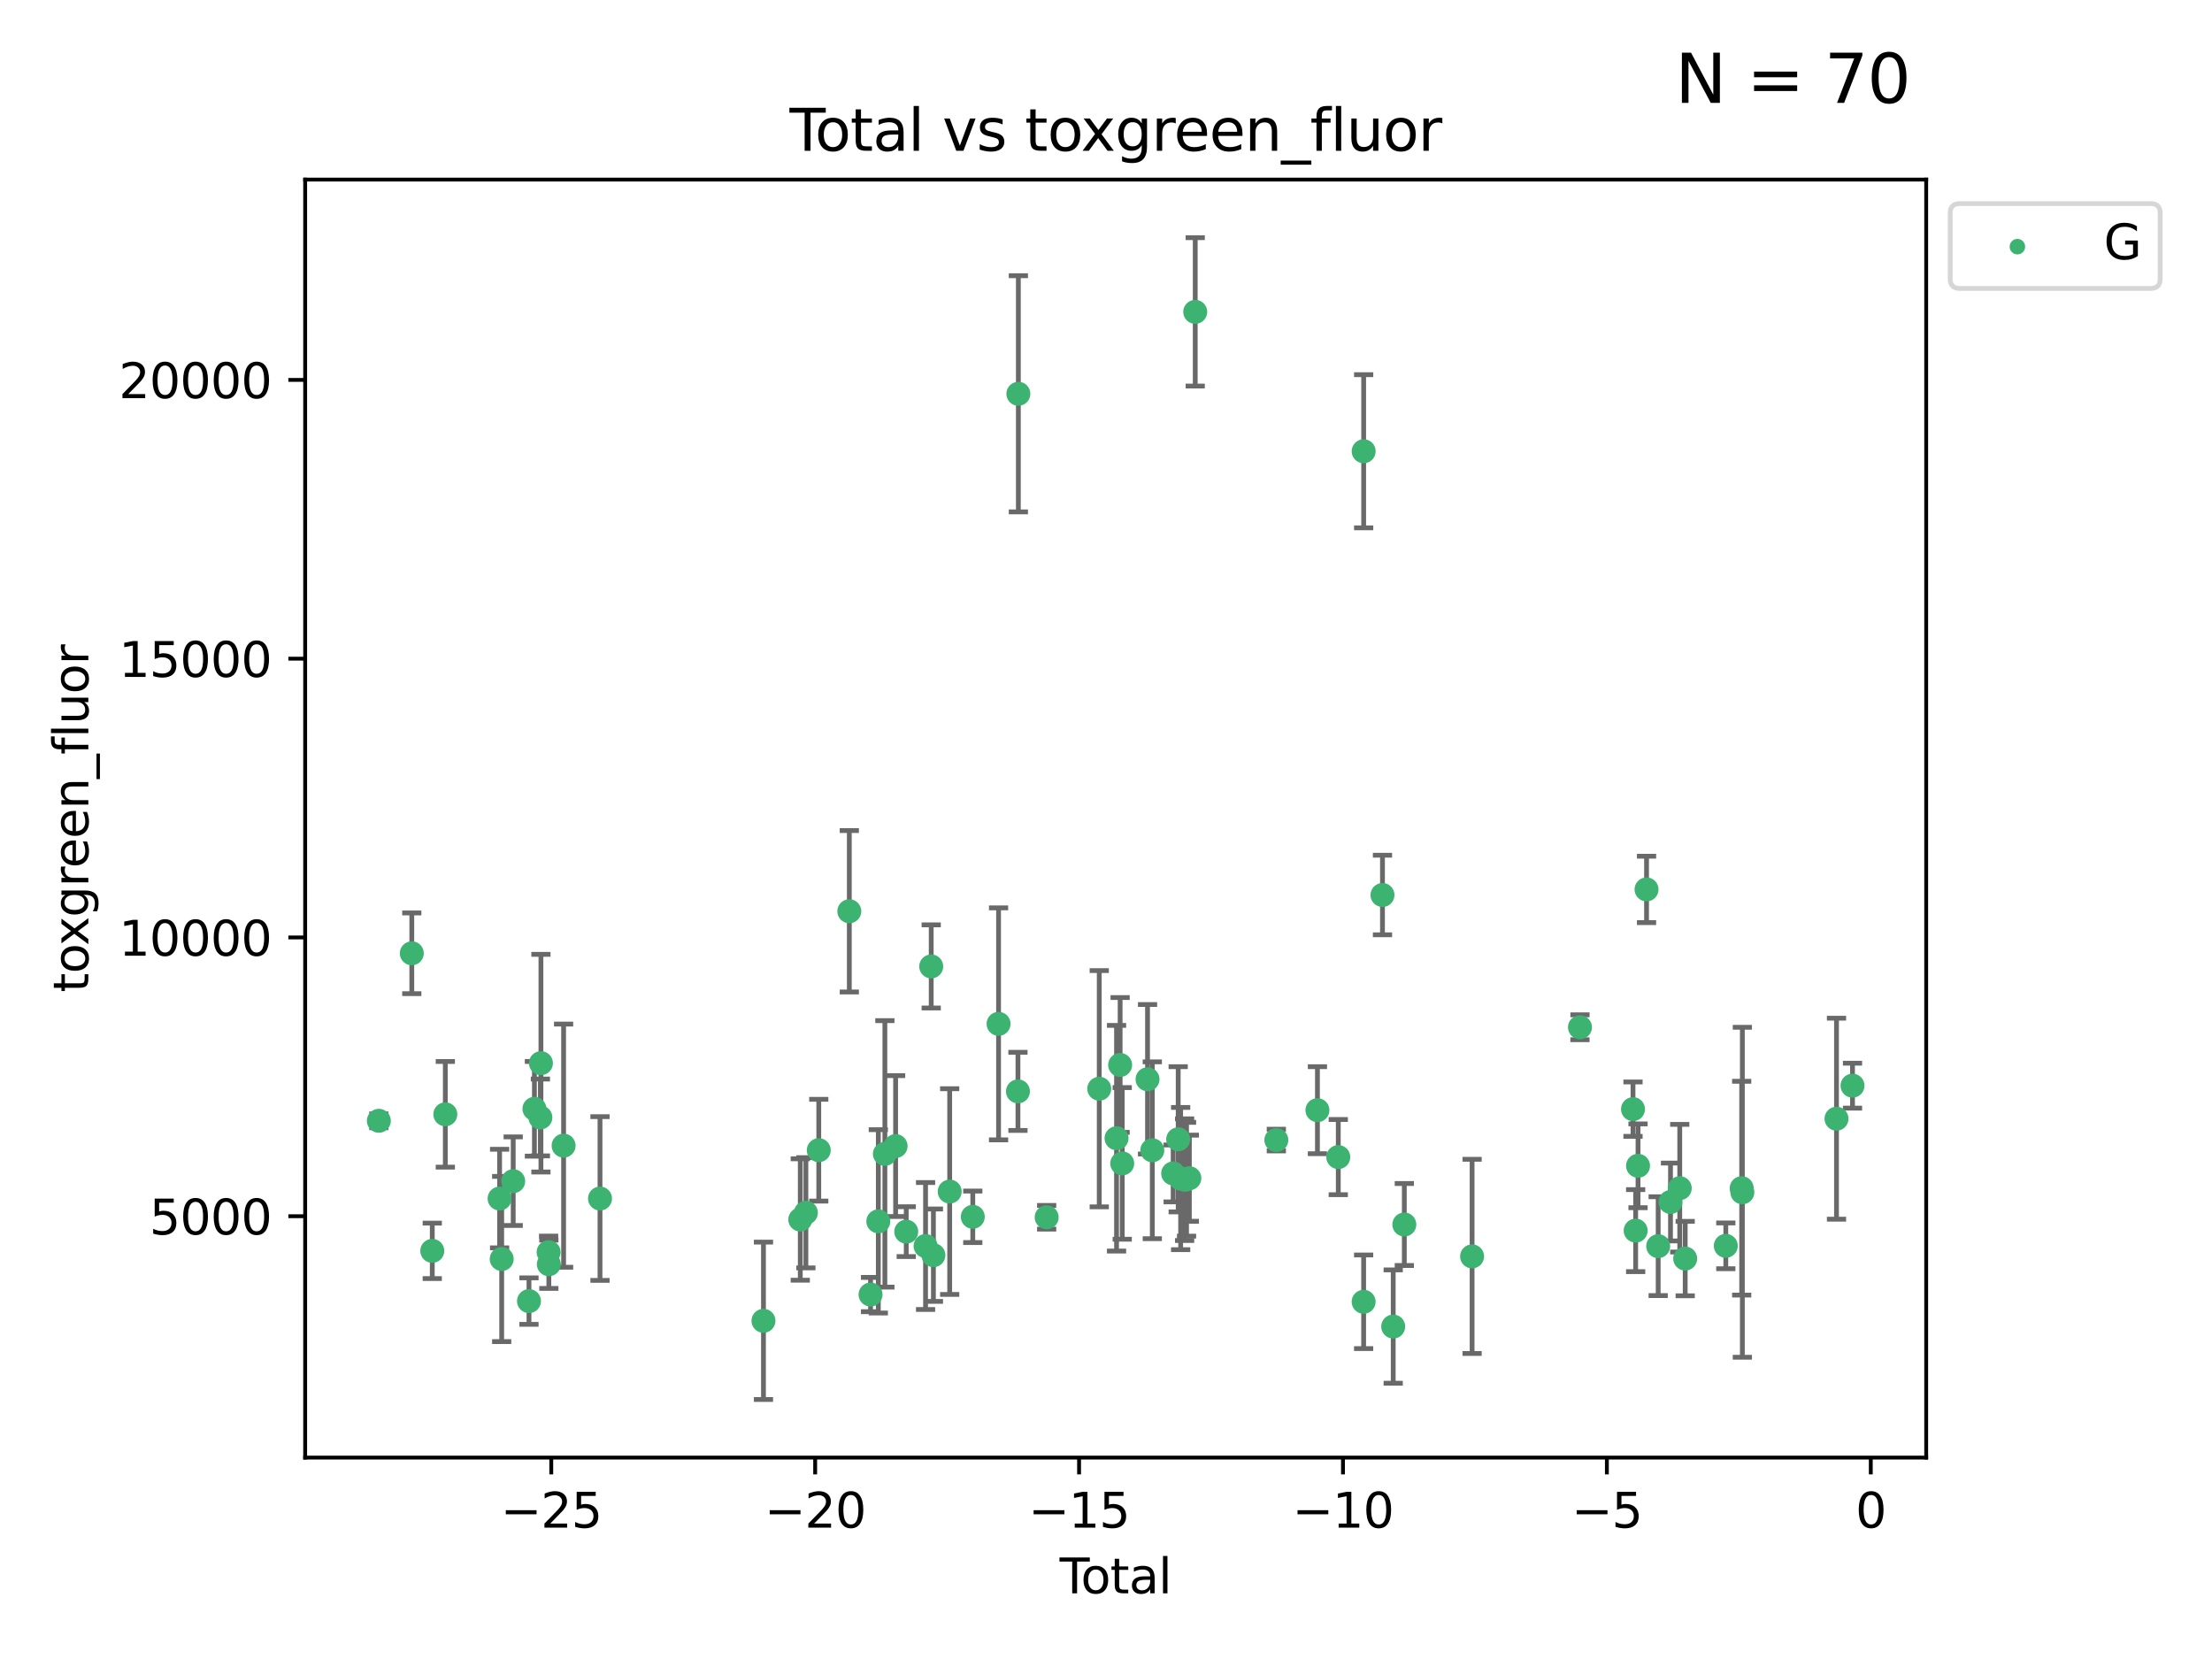 <?xml version="1.0" encoding="utf-8" standalone="no"?>
<!DOCTYPE svg PUBLIC "-//W3C//DTD SVG 1.1//EN"
  "http://www.w3.org/Graphics/SVG/1.1/DTD/svg11.dtd">
<svg xmlns:xlink="http://www.w3.org/1999/xlink" width="460.8pt" height="345.6pt" viewBox="0 0 460.8 345.6" xmlns="http://www.w3.org/2000/svg" version="1.1">
 <defs>
  <style type="text/css">*{stroke-linejoin: round; stroke-linecap: butt}</style>
 </defs>
 <g id="figure_1">
  <g id="patch_1">
   <path d="M 0 345.6 
L 460.8 345.6 
L 460.8 0 
L 0 0 
z
" style="fill: #ffffff"/>
  </g>
  <g id="axes_1">
   <g id="patch_2">
    <path d="M 63.571 303.64 
L 401.26 303.64 
L 401.26 37.411 
L 63.571 37.411 
z
" style="fill: #ffffff"/>
   </g>
   <g id="PathCollection_1">
    <defs>
     <path id="mcc0a8f9f95" d="M 0 1.118 
C 0.297 1.118 0.581 1 0.791 0.791 
C 1 0.581 1.118 0.297 1.118 0 
C 1.118 -0.297 1 -0.581 0.791 -0.791 
C 0.581 -1 0.297 -1.118 0 -1.118 
C -0.297 -1.118 -0.581 -1 -0.791 -0.791 
C -1 -0.581 -1.118 -0.297 -1.118 0 
C -1.118 0.297 -1 0.581 -0.791 0.791 
C -0.581 1 -0.297 1.118 0 1.118 
z
" style="stroke: #3cb371"/>
    </defs>
    <g clip-path="url(#p087e05009c)">
     <use xlink:href="#mcc0a8f9f95" x="78.921" y="233.482" style="fill: #3cb371; stroke: #3cb371"/>
     <use xlink:href="#mcc0a8f9f95" x="85.785" y="198.589" style="fill: #3cb371; stroke: #3cb371"/>
     <use xlink:href="#mcc0a8f9f95" x="90.049" y="260.576" style="fill: #3cb371; stroke: #3cb371"/>
     <use xlink:href="#mcc0a8f9f95" x="92.769" y="232.132" style="fill: #3cb371; stroke: #3cb371"/>
     <use xlink:href="#mcc0a8f9f95" x="104.076" y="249.68" style="fill: #3cb371; stroke: #3cb371"/>
     <use xlink:href="#mcc0a8f9f95" x="104.513" y="262.275" style="fill: #3cb371; stroke: #3cb371"/>
     <use xlink:href="#mcc0a8f9f95" x="106.91" y="246.059" style="fill: #3cb371; stroke: #3cb371"/>
     <use xlink:href="#mcc0a8f9f95" x="110.196" y="271.044" style="fill: #3cb371; stroke: #3cb371"/>
     <use xlink:href="#mcc0a8f9f95" x="111.331" y="230.985" style="fill: #3cb371; stroke: #3cb371"/>
     <use xlink:href="#mcc0a8f9f95" x="112.572" y="232.789" style="fill: #3cb371; stroke: #3cb371"/>
     <use xlink:href="#mcc0a8f9f95" x="112.686" y="221.478" style="fill: #3cb371; stroke: #3cb371"/>
     <use xlink:href="#mcc0a8f9f95" x="114.287" y="260.852" style="fill: #3cb371; stroke: #3cb371"/>
     <use xlink:href="#mcc0a8f9f95" x="114.333" y="263.367" style="fill: #3cb371; stroke: #3cb371"/>
     <use xlink:href="#mcc0a8f9f95" x="117.409" y="238.659" style="fill: #3cb371; stroke: #3cb371"/>
     <use xlink:href="#mcc0a8f9f95" x="124.992" y="249.676" style="fill: #3cb371; stroke: #3cb371"/>
     <use xlink:href="#mcc0a8f9f95" x="159.045" y="275.148" style="fill: #3cb371; stroke: #3cb371"/>
     <use xlink:href="#mcc0a8f9f95" x="166.713" y="254.048" style="fill: #3cb371; stroke: #3cb371"/>
     <use xlink:href="#mcc0a8f9f95" x="167.88" y="252.641" style="fill: #3cb371; stroke: #3cb371"/>
     <use xlink:href="#mcc0a8f9f95" x="170.565" y="239.605" style="fill: #3cb371; stroke: #3cb371"/>
     <use xlink:href="#mcc0a8f9f95" x="176.928" y="189.833" style="fill: #3cb371; stroke: #3cb371"/>
     <use xlink:href="#mcc0a8f9f95" x="181.351" y="269.678" style="fill: #3cb371; stroke: #3cb371"/>
     <use xlink:href="#mcc0a8f9f95" x="182.971" y="254.428" style="fill: #3cb371; stroke: #3cb371"/>
     <use xlink:href="#mcc0a8f9f95" x="184.336" y="240.374" style="fill: #3cb371; stroke: #3cb371"/>
     <use xlink:href="#mcc0a8f9f95" x="186.574" y="238.748" style="fill: #3cb371; stroke: #3cb371"/>
     <use xlink:href="#mcc0a8f9f95" x="188.787" y="256.574" style="fill: #3cb371; stroke: #3cb371"/>
     <use xlink:href="#mcc0a8f9f95" x="192.812" y="259.566" style="fill: #3cb371; stroke: #3cb371"/>
     <use xlink:href="#mcc0a8f9f95" x="193.988" y="201.325" style="fill: #3cb371; stroke: #3cb371"/>
     <use xlink:href="#mcc0a8f9f95" x="194.447" y="261.478" style="fill: #3cb371; stroke: #3cb371"/>
     <use xlink:href="#mcc0a8f9f95" x="197.837" y="248.227" style="fill: #3cb371; stroke: #3cb371"/>
     <use xlink:href="#mcc0a8f9f95" x="202.649" y="253.484" style="fill: #3cb371; stroke: #3cb371"/>
     <use xlink:href="#mcc0a8f9f95" x="208.019" y="213.288" style="fill: #3cb371; stroke: #3cb371"/>
     <use xlink:href="#mcc0a8f9f95" x="212.057" y="227.355" style="fill: #3cb371; stroke: #3cb371"/>
     <use xlink:href="#mcc0a8f9f95" x="212.144" y="82.034" style="fill: #3cb371; stroke: #3cb371"/>
     <use xlink:href="#mcc0a8f9f95" x="218.04" y="253.586" style="fill: #3cb371; stroke: #3cb371"/>
     <use xlink:href="#mcc0a8f9f95" x="228.993" y="226.801" style="fill: #3cb371; stroke: #3cb371"/>
     <use xlink:href="#mcc0a8f9f95" x="232.596" y="237.114" style="fill: #3cb371; stroke: #3cb371"/>
     <use xlink:href="#mcc0a8f9f95" x="233.343" y="221.848" style="fill: #3cb371; stroke: #3cb371"/>
     <use xlink:href="#mcc0a8f9f95" x="233.781" y="242.359" style="fill: #3cb371; stroke: #3cb371"/>
     <use xlink:href="#mcc0a8f9f95" x="239.053" y="224.828" style="fill: #3cb371; stroke: #3cb371"/>
     <use xlink:href="#mcc0a8f9f95" x="240.046" y="239.626" style="fill: #3cb371; stroke: #3cb371"/>
     <use xlink:href="#mcc0a8f9f95" x="244.39" y="244.445" style="fill: #3cb371; stroke: #3cb371"/>
     <use xlink:href="#mcc0a8f9f95" x="245.439" y="237.336" style="fill: #3cb371; stroke: #3cb371"/>
     <use xlink:href="#mcc0a8f9f95" x="245.949" y="245.516" style="fill: #3cb371; stroke: #3cb371"/>
     <use xlink:href="#mcc0a8f9f95" x="246.773" y="245.747" style="fill: #3cb371; stroke: #3cb371"/>
     <use xlink:href="#mcc0a8f9f95" x="247.177" y="245.659" style="fill: #3cb371; stroke: #3cb371"/>
     <use xlink:href="#mcc0a8f9f95" x="247.765" y="245.441" style="fill: #3cb371; stroke: #3cb371"/>
     <use xlink:href="#mcc0a8f9f95" x="248.988" y="64.967" style="fill: #3cb371; stroke: #3cb371"/>
     <use xlink:href="#mcc0a8f9f95" x="265.884" y="237.492" style="fill: #3cb371; stroke: #3cb371"/>
     <use xlink:href="#mcc0a8f9f95" x="274.445" y="231.271" style="fill: #3cb371; stroke: #3cb371"/>
     <use xlink:href="#mcc0a8f9f95" x="278.788" y="241.044" style="fill: #3cb371; stroke: #3cb371"/>
     <use xlink:href="#mcc0a8f9f95" x="284.07" y="271.184" style="fill: #3cb371; stroke: #3cb371"/>
     <use xlink:href="#mcc0a8f9f95" x="284.076" y="94.006" style="fill: #3cb371; stroke: #3cb371"/>
     <use xlink:href="#mcc0a8f9f95" x="287.995" y="186.447" style="fill: #3cb371; stroke: #3cb371"/>
     <use xlink:href="#mcc0a8f9f95" x="290.231" y="276.348" style="fill: #3cb371; stroke: #3cb371"/>
     <use xlink:href="#mcc0a8f9f95" x="292.545" y="255.088" style="fill: #3cb371; stroke: #3cb371"/>
     <use xlink:href="#mcc0a8f9f95" x="306.664" y="261.727" style="fill: #3cb371; stroke: #3cb371"/>
     <use xlink:href="#mcc0a8f9f95" x="329.136" y="213.997" style="fill: #3cb371; stroke: #3cb371"/>
     <use xlink:href="#mcc0a8f9f95" x="340.185" y="231.055" style="fill: #3cb371; stroke: #3cb371"/>
     <use xlink:href="#mcc0a8f9f95" x="340.737" y="256.363" style="fill: #3cb371; stroke: #3cb371"/>
     <use xlink:href="#mcc0a8f9f95" x="341.232" y="242.857" style="fill: #3cb371; stroke: #3cb371"/>
     <use xlink:href="#mcc0a8f9f95" x="343.005" y="185.281" style="fill: #3cb371; stroke: #3cb371"/>
     <use xlink:href="#mcc0a8f9f95" x="345.43" y="259.599" style="fill: #3cb371; stroke: #3cb371"/>
     <use xlink:href="#mcc0a8f9f95" x="347.996" y="250.396" style="fill: #3cb371; stroke: #3cb371"/>
     <use xlink:href="#mcc0a8f9f95" x="349.922" y="247.523" style="fill: #3cb371; stroke: #3cb371"/>
     <use xlink:href="#mcc0a8f9f95" x="351.057" y="262.184" style="fill: #3cb371; stroke: #3cb371"/>
     <use xlink:href="#mcc0a8f9f95" x="359.517" y="259.531" style="fill: #3cb371; stroke: #3cb371"/>
     <use xlink:href="#mcc0a8f9f95" x="362.826" y="247.521" style="fill: #3cb371; stroke: #3cb371"/>
     <use xlink:href="#mcc0a8f9f95" x="362.965" y="248.374" style="fill: #3cb371; stroke: #3cb371"/>
     <use xlink:href="#mcc0a8f9f95" x="382.576" y="233.046" style="fill: #3cb371; stroke: #3cb371"/>
     <use xlink:href="#mcc0a8f9f95" x="385.911" y="226.164" style="fill: #3cb371; stroke: #3cb371"/>
    </g>
   </g>
   <g id="matplotlib.axis_1">
    <g id="xtick_1">
     <g id="line2d_1">
      <defs>
       <path id="m2fe0cae61d" d="M 0 0 
L 0 3.5 
" style="stroke: #000000; stroke-width: 0.8"/>
      </defs>
      <g>
       <use xlink:href="#m2fe0cae61d" x="114.838" y="303.64" style="stroke: #000000; stroke-width: 0.8"/>
      </g>
     </g>
     <g id="text_1">
      <!-- −25 -->
      <g transform="translate(104.285 318.238)scale(0.1 -0.1)">
       <defs>
        <path id="DejaVuSans-2212" d="M 678 2272 
L 4684 2272 
L 4684 1741 
L 678 1741 
L 678 2272 
z
" transform="scale(0.016)"/>
        <path id="DejaVuSans-32" d="M 1228 531 
L 3431 531 
L 3431 0 
L 469 0 
L 469 531 
Q 828 903 1448 1529 
Q 2069 2156 2228 2338 
Q 2531 2678 2651 2914 
Q 2772 3150 2772 3378 
Q 2772 3750 2511 3984 
Q 2250 4219 1831 4219 
Q 1534 4219 1204 4116 
Q 875 4013 500 3803 
L 500 4441 
Q 881 4594 1212 4672 
Q 1544 4750 1819 4750 
Q 2544 4750 2975 4387 
Q 3406 4025 3406 3419 
Q 3406 3131 3298 2873 
Q 3191 2616 2906 2266 
Q 2828 2175 2409 1742 
Q 1991 1309 1228 531 
z
" transform="scale(0.016)"/>
        <path id="DejaVuSans-35" d="M 691 4666 
L 3169 4666 
L 3169 4134 
L 1269 4134 
L 1269 2991 
Q 1406 3038 1543 3061 
Q 1681 3084 1819 3084 
Q 2600 3084 3056 2656 
Q 3513 2228 3513 1497 
Q 3513 744 3044 326 
Q 2575 -91 1722 -91 
Q 1428 -91 1123 -41 
Q 819 9 494 109 
L 494 744 
Q 775 591 1075 516 
Q 1375 441 1709 441 
Q 2250 441 2565 725 
Q 2881 1009 2881 1497 
Q 2881 1984 2565 2268 
Q 2250 2553 1709 2553 
Q 1456 2553 1204 2497 
Q 953 2441 691 2322 
L 691 4666 
z
" transform="scale(0.016)"/>
       </defs>
       <use xlink:href="#DejaVuSans-2212"/>
       <use xlink:href="#DejaVuSans-32" x="83.789"/>
       <use xlink:href="#DejaVuSans-35" x="147.412"/>
      </g>
     </g>
    </g>
    <g id="xtick_2">
     <g id="line2d_2">
      <g>
       <use xlink:href="#m2fe0cae61d" x="169.814" y="303.64" style="stroke: #000000; stroke-width: 0.8"/>
      </g>
     </g>
     <g id="text_2">
      <!-- −20 -->
      <g transform="translate(159.261 318.238)scale(0.1 -0.1)">
       <defs>
        <path id="DejaVuSans-30" d="M 2034 4250 
Q 1547 4250 1301 3770 
Q 1056 3291 1056 2328 
Q 1056 1369 1301 889 
Q 1547 409 2034 409 
Q 2525 409 2770 889 
Q 3016 1369 3016 2328 
Q 3016 3291 2770 3770 
Q 2525 4250 2034 4250 
z
M 2034 4750 
Q 2819 4750 3233 4129 
Q 3647 3509 3647 2328 
Q 3647 1150 3233 529 
Q 2819 -91 2034 -91 
Q 1250 -91 836 529 
Q 422 1150 422 2328 
Q 422 3509 836 4129 
Q 1250 4750 2034 4750 
z
" transform="scale(0.016)"/>
       </defs>
       <use xlink:href="#DejaVuSans-2212"/>
       <use xlink:href="#DejaVuSans-32" x="83.789"/>
       <use xlink:href="#DejaVuSans-30" x="147.412"/>
      </g>
     </g>
    </g>
    <g id="xtick_3">
     <g id="line2d_3">
      <g>
       <use xlink:href="#m2fe0cae61d" x="224.79" y="303.64" style="stroke: #000000; stroke-width: 0.8"/>
      </g>
     </g>
     <g id="text_3">
      <!-- −15 -->
      <g transform="translate(214.237 318.238)scale(0.1 -0.1)">
       <defs>
        <path id="DejaVuSans-31" d="M 794 531 
L 1825 531 
L 1825 4091 
L 703 3866 
L 703 4441 
L 1819 4666 
L 2450 4666 
L 2450 531 
L 3481 531 
L 3481 0 
L 794 0 
L 794 531 
z
" transform="scale(0.016)"/>
       </defs>
       <use xlink:href="#DejaVuSans-2212"/>
       <use xlink:href="#DejaVuSans-31" x="83.789"/>
       <use xlink:href="#DejaVuSans-35" x="147.412"/>
      </g>
     </g>
    </g>
    <g id="xtick_4">
     <g id="line2d_4">
      <g>
       <use xlink:href="#m2fe0cae61d" x="279.766" y="303.64" style="stroke: #000000; stroke-width: 0.8"/>
      </g>
     </g>
     <g id="text_4">
      <!-- −10 -->
      <g transform="translate(269.214 318.238)scale(0.1 -0.1)">
       <use xlink:href="#DejaVuSans-2212"/>
       <use xlink:href="#DejaVuSans-31" x="83.789"/>
       <use xlink:href="#DejaVuSans-30" x="147.412"/>
      </g>
     </g>
    </g>
    <g id="xtick_5">
     <g id="line2d_5">
      <g>
       <use xlink:href="#m2fe0cae61d" x="334.742" y="303.64" style="stroke: #000000; stroke-width: 0.8"/>
      </g>
     </g>
     <g id="text_5">
      <!-- −5 -->
      <g transform="translate(327.371 318.238)scale(0.1 -0.1)">
       <use xlink:href="#DejaVuSans-2212"/>
       <use xlink:href="#DejaVuSans-35" x="83.789"/>
      </g>
     </g>
    </g>
    <g id="xtick_6">
     <g id="line2d_6">
      <g>
       <use xlink:href="#m2fe0cae61d" x="389.718" y="303.64" style="stroke: #000000; stroke-width: 0.8"/>
      </g>
     </g>
     <g id="text_6">
      <!-- 0 -->
      <g transform="translate(386.537 318.238)scale(0.1 -0.1)">
       <use xlink:href="#DejaVuSans-30"/>
      </g>
     </g>
    </g>
    <g id="text_7">
     <!-- Total -->
     <g transform="translate(220.739 331.917)scale(0.1 -0.1)">
      <defs>
       <path id="DejaVuSans-54" d="M -19 4666 
L 3928 4666 
L 3928 4134 
L 2272 4134 
L 2272 0 
L 1638 0 
L 1638 4134 
L -19 4134 
L -19 4666 
z
" transform="scale(0.016)"/>
       <path id="DejaVuSans-6f" d="M 1959 3097 
Q 1497 3097 1228 2736 
Q 959 2375 959 1747 
Q 959 1119 1226 758 
Q 1494 397 1959 397 
Q 2419 397 2687 759 
Q 2956 1122 2956 1747 
Q 2956 2369 2687 2733 
Q 2419 3097 1959 3097 
z
M 1959 3584 
Q 2709 3584 3137 3096 
Q 3566 2609 3566 1747 
Q 3566 888 3137 398 
Q 2709 -91 1959 -91 
Q 1206 -91 779 398 
Q 353 888 353 1747 
Q 353 2609 779 3096 
Q 1206 3584 1959 3584 
z
" transform="scale(0.016)"/>
       <path id="DejaVuSans-74" d="M 1172 4494 
L 1172 3500 
L 2356 3500 
L 2356 3053 
L 1172 3053 
L 1172 1153 
Q 1172 725 1289 603 
Q 1406 481 1766 481 
L 2356 481 
L 2356 0 
L 1766 0 
Q 1100 0 847 248 
Q 594 497 594 1153 
L 594 3053 
L 172 3053 
L 172 3500 
L 594 3500 
L 594 4494 
L 1172 4494 
z
" transform="scale(0.016)"/>
       <path id="DejaVuSans-61" d="M 2194 1759 
Q 1497 1759 1228 1600 
Q 959 1441 959 1056 
Q 959 750 1161 570 
Q 1363 391 1709 391 
Q 2188 391 2477 730 
Q 2766 1069 2766 1631 
L 2766 1759 
L 2194 1759 
z
M 3341 1997 
L 3341 0 
L 2766 0 
L 2766 531 
Q 2569 213 2275 61 
Q 1981 -91 1556 -91 
Q 1019 -91 701 211 
Q 384 513 384 1019 
Q 384 1609 779 1909 
Q 1175 2209 1959 2209 
L 2766 2209 
L 2766 2266 
Q 2766 2663 2505 2880 
Q 2244 3097 1772 3097 
Q 1472 3097 1187 3025 
Q 903 2953 641 2809 
L 641 3341 
Q 956 3463 1253 3523 
Q 1550 3584 1831 3584 
Q 2591 3584 2966 3190 
Q 3341 2797 3341 1997 
z
" transform="scale(0.016)"/>
       <path id="DejaVuSans-6c" d="M 603 4863 
L 1178 4863 
L 1178 0 
L 603 0 
L 603 4863 
z
" transform="scale(0.016)"/>
      </defs>
      <use xlink:href="#DejaVuSans-54"/>
      <use xlink:href="#DejaVuSans-6f" x="44.084"/>
      <use xlink:href="#DejaVuSans-74" x="105.266"/>
      <use xlink:href="#DejaVuSans-61" x="144.475"/>
      <use xlink:href="#DejaVuSans-6c" x="205.754"/>
     </g>
    </g>
   </g>
   <g id="matplotlib.axis_2">
    <g id="ytick_1">
     <g id="line2d_7">
      <defs>
       <path id="m1bf73d1030" d="M 0 0 
L -3.5 0 
" style="stroke: #000000; stroke-width: 0.8"/>
      </defs>
      <g>
       <use xlink:href="#m1bf73d1030" x="63.571" y="253.36" style="stroke: #000000; stroke-width: 0.8"/>
      </g>
     </g>
     <g id="text_8">
      <!-- 5000 -->
      <g transform="translate(31.121 257.159)scale(0.1 -0.1)">
       <use xlink:href="#DejaVuSans-35"/>
       <use xlink:href="#DejaVuSans-30" x="63.623"/>
       <use xlink:href="#DejaVuSans-30" x="127.246"/>
       <use xlink:href="#DejaVuSans-30" x="190.869"/>
      </g>
     </g>
    </g>
    <g id="ytick_2">
     <g id="line2d_8">
      <g>
       <use xlink:href="#m1bf73d1030" x="63.571" y="195.287" style="stroke: #000000; stroke-width: 0.8"/>
      </g>
     </g>
     <g id="text_9">
      <!-- 10000 -->
      <g transform="translate(24.759 199.086)scale(0.1 -0.1)">
       <use xlink:href="#DejaVuSans-31"/>
       <use xlink:href="#DejaVuSans-30" x="63.623"/>
       <use xlink:href="#DejaVuSans-30" x="127.246"/>
       <use xlink:href="#DejaVuSans-30" x="190.869"/>
       <use xlink:href="#DejaVuSans-30" x="254.492"/>
      </g>
     </g>
    </g>
    <g id="ytick_3">
     <g id="line2d_9">
      <g>
       <use xlink:href="#m1bf73d1030" x="63.571" y="137.214" style="stroke: #000000; stroke-width: 0.8"/>
      </g>
     </g>
     <g id="text_10">
      <!-- 15000 -->
      <g transform="translate(24.759 141.014)scale(0.1 -0.1)">
       <use xlink:href="#DejaVuSans-31"/>
       <use xlink:href="#DejaVuSans-35" x="63.623"/>
       <use xlink:href="#DejaVuSans-30" x="127.246"/>
       <use xlink:href="#DejaVuSans-30" x="190.869"/>
       <use xlink:href="#DejaVuSans-30" x="254.492"/>
      </g>
     </g>
    </g>
    <g id="ytick_4">
     <g id="line2d_10">
      <g>
       <use xlink:href="#m1bf73d1030" x="63.571" y="79.142" style="stroke: #000000; stroke-width: 0.8"/>
      </g>
     </g>
     <g id="text_11">
      <!-- 20000 -->
      <g transform="translate(24.759 82.941)scale(0.1 -0.1)">
       <use xlink:href="#DejaVuSans-32"/>
       <use xlink:href="#DejaVuSans-30" x="63.623"/>
       <use xlink:href="#DejaVuSans-30" x="127.246"/>
       <use xlink:href="#DejaVuSans-30" x="190.869"/>
       <use xlink:href="#DejaVuSans-30" x="254.492"/>
      </g>
     </g>
    </g>
    <g id="text_12">
     <!-- toxgreen_fluor -->
     <g transform="translate(18.401 206.72)rotate(-90)scale(0.1 -0.1)">
      <defs>
       <path id="DejaVuSans-78" d="M 3513 3500 
L 2247 1797 
L 3578 0 
L 2900 0 
L 1881 1375 
L 863 0 
L 184 0 
L 1544 1831 
L 300 3500 
L 978 3500 
L 1906 2253 
L 2834 3500 
L 3513 3500 
z
" transform="scale(0.016)"/>
       <path id="DejaVuSans-67" d="M 2906 1791 
Q 2906 2416 2648 2759 
Q 2391 3103 1925 3103 
Q 1463 3103 1205 2759 
Q 947 2416 947 1791 
Q 947 1169 1205 825 
Q 1463 481 1925 481 
Q 2391 481 2648 825 
Q 2906 1169 2906 1791 
z
M 3481 434 
Q 3481 -459 3084 -895 
Q 2688 -1331 1869 -1331 
Q 1566 -1331 1297 -1286 
Q 1028 -1241 775 -1147 
L 775 -588 
Q 1028 -725 1275 -790 
Q 1522 -856 1778 -856 
Q 2344 -856 2625 -561 
Q 2906 -266 2906 331 
L 2906 616 
Q 2728 306 2450 153 
Q 2172 0 1784 0 
Q 1141 0 747 490 
Q 353 981 353 1791 
Q 353 2603 747 3093 
Q 1141 3584 1784 3584 
Q 2172 3584 2450 3431 
Q 2728 3278 2906 2969 
L 2906 3500 
L 3481 3500 
L 3481 434 
z
" transform="scale(0.016)"/>
       <path id="DejaVuSans-72" d="M 2631 2963 
Q 2534 3019 2420 3045 
Q 2306 3072 2169 3072 
Q 1681 3072 1420 2755 
Q 1159 2438 1159 1844 
L 1159 0 
L 581 0 
L 581 3500 
L 1159 3500 
L 1159 2956 
Q 1341 3275 1631 3429 
Q 1922 3584 2338 3584 
Q 2397 3584 2469 3576 
Q 2541 3569 2628 3553 
L 2631 2963 
z
" transform="scale(0.016)"/>
       <path id="DejaVuSans-65" d="M 3597 1894 
L 3597 1613 
L 953 1613 
Q 991 1019 1311 708 
Q 1631 397 2203 397 
Q 2534 397 2845 478 
Q 3156 559 3463 722 
L 3463 178 
Q 3153 47 2828 -22 
Q 2503 -91 2169 -91 
Q 1331 -91 842 396 
Q 353 884 353 1716 
Q 353 2575 817 3079 
Q 1281 3584 2069 3584 
Q 2775 3584 3186 3129 
Q 3597 2675 3597 1894 
z
M 3022 2063 
Q 3016 2534 2758 2815 
Q 2500 3097 2075 3097 
Q 1594 3097 1305 2825 
Q 1016 2553 972 2059 
L 3022 2063 
z
" transform="scale(0.016)"/>
       <path id="DejaVuSans-6e" d="M 3513 2113 
L 3513 0 
L 2938 0 
L 2938 2094 
Q 2938 2591 2744 2837 
Q 2550 3084 2163 3084 
Q 1697 3084 1428 2787 
Q 1159 2491 1159 1978 
L 1159 0 
L 581 0 
L 581 3500 
L 1159 3500 
L 1159 2956 
Q 1366 3272 1645 3428 
Q 1925 3584 2291 3584 
Q 2894 3584 3203 3211 
Q 3513 2838 3513 2113 
z
" transform="scale(0.016)"/>
       <path id="DejaVuSans-5f" d="M 3263 -1063 
L 3263 -1509 
L -63 -1509 
L -63 -1063 
L 3263 -1063 
z
" transform="scale(0.016)"/>
       <path id="DejaVuSans-66" d="M 2375 4863 
L 2375 4384 
L 1825 4384 
Q 1516 4384 1395 4259 
Q 1275 4134 1275 3809 
L 1275 3500 
L 2222 3500 
L 2222 3053 
L 1275 3053 
L 1275 0 
L 697 0 
L 697 3053 
L 147 3053 
L 147 3500 
L 697 3500 
L 697 3744 
Q 697 4328 969 4595 
Q 1241 4863 1831 4863 
L 2375 4863 
z
" transform="scale(0.016)"/>
       <path id="DejaVuSans-75" d="M 544 1381 
L 544 3500 
L 1119 3500 
L 1119 1403 
Q 1119 906 1312 657 
Q 1506 409 1894 409 
Q 2359 409 2629 706 
Q 2900 1003 2900 1516 
L 2900 3500 
L 3475 3500 
L 3475 0 
L 2900 0 
L 2900 538 
Q 2691 219 2414 64 
Q 2138 -91 1772 -91 
Q 1169 -91 856 284 
Q 544 659 544 1381 
z
M 1991 3584 
L 1991 3584 
z
" transform="scale(0.016)"/>
      </defs>
      <use xlink:href="#DejaVuSans-74"/>
      <use xlink:href="#DejaVuSans-6f" x="39.209"/>
      <use xlink:href="#DejaVuSans-78" x="97.266"/>
      <use xlink:href="#DejaVuSans-67" x="156.445"/>
      <use xlink:href="#DejaVuSans-72" x="219.922"/>
      <use xlink:href="#DejaVuSans-65" x="258.785"/>
      <use xlink:href="#DejaVuSans-65" x="320.309"/>
      <use xlink:href="#DejaVuSans-6e" x="381.832"/>
      <use xlink:href="#DejaVuSans-5f" x="445.211"/>
      <use xlink:href="#DejaVuSans-66" x="495.211"/>
      <use xlink:href="#DejaVuSans-6c" x="530.416"/>
      <use xlink:href="#DejaVuSans-75" x="558.199"/>
      <use xlink:href="#DejaVuSans-6f" x="621.578"/>
      <use xlink:href="#DejaVuSans-72" x="682.76"/>
     </g>
    </g>
   </g>
   <g id="LineCollection_1">
    <path d="M 78.921 234.926 
L 78.921 232.037 
" clip-path="url(#p087e05009c)" style="fill: none; stroke: #696969"/>
    <path d="M 85.785 206.994 
L 85.785 190.183 
" clip-path="url(#p087e05009c)" style="fill: none; stroke: #696969"/>
    <path d="M 90.049 266.352 
L 90.049 254.8 
" clip-path="url(#p087e05009c)" style="fill: none; stroke: #696969"/>
    <path d="M 92.769 243.133 
L 92.769 221.132 
" clip-path="url(#p087e05009c)" style="fill: none; stroke: #696969"/>
    <path d="M 104.076 259.95 
L 104.076 239.41 
" clip-path="url(#p087e05009c)" style="fill: none; stroke: #696969"/>
    <path d="M 104.513 279.48 
L 104.513 245.069 
" clip-path="url(#p087e05009c)" style="fill: none; stroke: #696969"/>
    <path d="M 106.91 255.286 
L 106.91 236.832 
" clip-path="url(#p087e05009c)" style="fill: none; stroke: #696969"/>
    <path d="M 110.196 275.884 
L 110.196 266.205 
" clip-path="url(#p087e05009c)" style="fill: none; stroke: #696969"/>
    <path d="M 111.331 240.846 
L 111.331 221.123 
" clip-path="url(#p087e05009c)" style="fill: none; stroke: #696969"/>
    <path d="M 112.572 240.792 
L 112.572 224.785 
" clip-path="url(#p087e05009c)" style="fill: none; stroke: #696969"/>
    <path d="M 112.686 244.149 
L 112.686 198.806 
" clip-path="url(#p087e05009c)" style="fill: none; stroke: #696969"/>
    <path d="M 114.287 264.204 
L 114.287 257.5 
" clip-path="url(#p087e05009c)" style="fill: none; stroke: #696969"/>
    <path d="M 114.333 268.398 
L 114.333 258.336 
" clip-path="url(#p087e05009c)" style="fill: none; stroke: #696969"/>
    <path d="M 117.409 263.987 
L 117.409 213.332 
" clip-path="url(#p087e05009c)" style="fill: none; stroke: #696969"/>
    <path d="M 124.992 266.733 
L 124.992 232.618 
" clip-path="url(#p087e05009c)" style="fill: none; stroke: #696969"/>
    <path d="M 159.045 291.539 
L 159.045 258.758 
" clip-path="url(#p087e05009c)" style="fill: none; stroke: #696969"/>
    <path d="M 166.713 266.69 
L 166.713 241.405 
" clip-path="url(#p087e05009c)" style="fill: none; stroke: #696969"/>
    <path d="M 167.88 264.126 
L 167.88 241.156 
" clip-path="url(#p087e05009c)" style="fill: none; stroke: #696969"/>
    <path d="M 170.565 250.208 
L 170.565 229.002 
" clip-path="url(#p087e05009c)" style="fill: none; stroke: #696969"/>
    <path d="M 176.928 206.647 
L 176.928 173.02 
" clip-path="url(#p087e05009c)" style="fill: none; stroke: #696969"/>
    <path d="M 181.351 273.247 
L 181.351 266.109 
" clip-path="url(#p087e05009c)" style="fill: none; stroke: #696969"/>
    <path d="M 182.971 273.524 
L 182.971 235.332 
" clip-path="url(#p087e05009c)" style="fill: none; stroke: #696969"/>
    <path d="M 184.336 268.128 
L 184.336 212.621 
" clip-path="url(#p087e05009c)" style="fill: none; stroke: #696969"/>
    <path d="M 186.574 253.422 
L 186.574 224.074 
" clip-path="url(#p087e05009c)" style="fill: none; stroke: #696969"/>
    <path d="M 188.787 261.766 
L 188.787 251.381 
" clip-path="url(#p087e05009c)" style="fill: none; stroke: #696969"/>
    <path d="M 192.812 272.787 
L 192.812 246.345 
" clip-path="url(#p087e05009c)" style="fill: none; stroke: #696969"/>
    <path d="M 193.988 209.985 
L 193.988 192.665 
" clip-path="url(#p087e05009c)" style="fill: none; stroke: #696969"/>
    <path d="M 194.447 271.103 
L 194.447 251.854 
" clip-path="url(#p087e05009c)" style="fill: none; stroke: #696969"/>
    <path d="M 197.837 269.655 
L 197.837 226.8 
" clip-path="url(#p087e05009c)" style="fill: none; stroke: #696969"/>
    <path d="M 202.649 258.847 
L 202.649 248.121 
" clip-path="url(#p087e05009c)" style="fill: none; stroke: #696969"/>
    <path d="M 208.019 237.453 
L 208.019 189.124 
" clip-path="url(#p087e05009c)" style="fill: none; stroke: #696969"/>
    <path d="M 212.057 235.496 
L 212.057 219.213 
" clip-path="url(#p087e05009c)" style="fill: none; stroke: #696969"/>
    <path d="M 212.144 106.635 
L 212.144 57.433 
" clip-path="url(#p087e05009c)" style="fill: none; stroke: #696969"/>
    <path d="M 218.04 256.053 
L 218.04 251.119 
" clip-path="url(#p087e05009c)" style="fill: none; stroke: #696969"/>
    <path d="M 228.993 251.409 
L 228.993 202.193 
" clip-path="url(#p087e05009c)" style="fill: none; stroke: #696969"/>
    <path d="M 232.596 260.618 
L 232.596 213.61 
" clip-path="url(#p087e05009c)" style="fill: none; stroke: #696969"/>
    <path d="M 233.343 235.889 
L 233.343 207.808 
" clip-path="url(#p087e05009c)" style="fill: none; stroke: #696969"/>
    <path d="M 233.781 258.152 
L 233.781 226.566 
" clip-path="url(#p087e05009c)" style="fill: none; stroke: #696969"/>
    <path d="M 239.053 240.398 
L 239.053 209.258 
" clip-path="url(#p087e05009c)" style="fill: none; stroke: #696969"/>
    <path d="M 240.046 258.046 
L 240.046 221.206 
" clip-path="url(#p087e05009c)" style="fill: none; stroke: #696969"/>
    <path d="M 244.39 250.373 
L 244.39 238.518 
" clip-path="url(#p087e05009c)" style="fill: none; stroke: #696969"/>
    <path d="M 245.439 252.46 
L 245.439 222.212 
" clip-path="url(#p087e05009c)" style="fill: none; stroke: #696969"/>
    <path d="M 245.949 260.33 
L 245.949 230.703 
" clip-path="url(#p087e05009c)" style="fill: none; stroke: #696969"/>
    <path d="M 246.773 258.42 
L 246.773 233.075 
" clip-path="url(#p087e05009c)" style="fill: none; stroke: #696969"/>
    <path d="M 247.177 257.517 
L 247.177 233.802 
" clip-path="url(#p087e05009c)" style="fill: none; stroke: #696969"/>
    <path d="M 247.765 254.412 
L 247.765 236.471 
" clip-path="url(#p087e05009c)" style="fill: none; stroke: #696969"/>
    <path d="M 248.988 80.422 
L 248.988 49.513 
" clip-path="url(#p087e05009c)" style="fill: none; stroke: #696969"/>
    <path d="M 265.884 239.749 
L 265.884 235.235 
" clip-path="url(#p087e05009c)" style="fill: none; stroke: #696969"/>
    <path d="M 274.445 240.335 
L 274.445 222.207 
" clip-path="url(#p087e05009c)" style="fill: none; stroke: #696969"/>
    <path d="M 278.788 248.874 
L 278.788 233.214 
" clip-path="url(#p087e05009c)" style="fill: none; stroke: #696969"/>
    <path d="M 284.07 280.938 
L 284.07 261.43 
" clip-path="url(#p087e05009c)" style="fill: none; stroke: #696969"/>
    <path d="M 284.076 109.96 
L 284.076 78.052 
" clip-path="url(#p087e05009c)" style="fill: none; stroke: #696969"/>
    <path d="M 287.995 194.737 
L 287.995 178.158 
" clip-path="url(#p087e05009c)" style="fill: none; stroke: #696969"/>
    <path d="M 290.231 288.149 
L 290.231 264.546 
" clip-path="url(#p087e05009c)" style="fill: none; stroke: #696969"/>
    <path d="M 292.545 263.627 
L 292.545 246.548 
" clip-path="url(#p087e05009c)" style="fill: none; stroke: #696969"/>
    <path d="M 306.664 281.953 
L 306.664 241.502 
" clip-path="url(#p087e05009c)" style="fill: none; stroke: #696969"/>
    <path d="M 329.136 216.593 
L 329.136 211.402 
" clip-path="url(#p087e05009c)" style="fill: none; stroke: #696969"/>
    <path d="M 340.185 236.719 
L 340.185 225.392 
" clip-path="url(#p087e05009c)" style="fill: none; stroke: #696969"/>
    <path d="M 340.737 264.905 
L 340.737 247.82 
" clip-path="url(#p087e05009c)" style="fill: none; stroke: #696969"/>
    <path d="M 341.232 251.584 
L 341.232 234.131 
" clip-path="url(#p087e05009c)" style="fill: none; stroke: #696969"/>
    <path d="M 343.005 192.197 
L 343.005 178.366 
" clip-path="url(#p087e05009c)" style="fill: none; stroke: #696969"/>
    <path d="M 345.43 269.895 
L 345.43 249.303 
" clip-path="url(#p087e05009c)" style="fill: none; stroke: #696969"/>
    <path d="M 347.996 258.505 
L 347.996 242.287 
" clip-path="url(#p087e05009c)" style="fill: none; stroke: #696969"/>
    <path d="M 349.922 260.821 
L 349.922 234.225 
" clip-path="url(#p087e05009c)" style="fill: none; stroke: #696969"/>
    <path d="M 351.057 269.935 
L 351.057 254.432 
" clip-path="url(#p087e05009c)" style="fill: none; stroke: #696969"/>
    <path d="M 359.517 264.298 
L 359.517 254.764 
" clip-path="url(#p087e05009c)" style="fill: none; stroke: #696969"/>
    <path d="M 362.826 269.792 
L 362.826 225.25 
" clip-path="url(#p087e05009c)" style="fill: none; stroke: #696969"/>
    <path d="M 362.965 282.744 
L 362.965 214.005 
" clip-path="url(#p087e05009c)" style="fill: none; stroke: #696969"/>
    <path d="M 382.576 253.979 
L 382.576 212.113 
" clip-path="url(#p087e05009c)" style="fill: none; stroke: #696969"/>
    <path d="M 385.911 230.841 
L 385.911 221.487 
" clip-path="url(#p087e05009c)" style="fill: none; stroke: #696969"/>
   </g>
   <g id="line2d_11">
    <defs>
     <path id="m289cc73269" d="M 2 0 
L -2 -0 
" style="stroke: #696969"/>
    </defs>
    <g clip-path="url(#p087e05009c)">
     <use xlink:href="#m289cc73269" x="78.921" y="234.926" style="fill: #696969; stroke: #696969"/>
     <use xlink:href="#m289cc73269" x="85.785" y="206.994" style="fill: #696969; stroke: #696969"/>
     <use xlink:href="#m289cc73269" x="90.049" y="266.352" style="fill: #696969; stroke: #696969"/>
     <use xlink:href="#m289cc73269" x="92.769" y="243.133" style="fill: #696969; stroke: #696969"/>
     <use xlink:href="#m289cc73269" x="104.076" y="259.95" style="fill: #696969; stroke: #696969"/>
     <use xlink:href="#m289cc73269" x="104.513" y="279.48" style="fill: #696969; stroke: #696969"/>
     <use xlink:href="#m289cc73269" x="106.91" y="255.286" style="fill: #696969; stroke: #696969"/>
     <use xlink:href="#m289cc73269" x="110.196" y="275.884" style="fill: #696969; stroke: #696969"/>
     <use xlink:href="#m289cc73269" x="111.331" y="240.846" style="fill: #696969; stroke: #696969"/>
     <use xlink:href="#m289cc73269" x="112.572" y="240.792" style="fill: #696969; stroke: #696969"/>
     <use xlink:href="#m289cc73269" x="112.686" y="244.149" style="fill: #696969; stroke: #696969"/>
     <use xlink:href="#m289cc73269" x="114.287" y="264.204" style="fill: #696969; stroke: #696969"/>
     <use xlink:href="#m289cc73269" x="114.333" y="268.398" style="fill: #696969; stroke: #696969"/>
     <use xlink:href="#m289cc73269" x="117.409" y="263.987" style="fill: #696969; stroke: #696969"/>
     <use xlink:href="#m289cc73269" x="124.992" y="266.733" style="fill: #696969; stroke: #696969"/>
     <use xlink:href="#m289cc73269" x="159.045" y="291.539" style="fill: #696969; stroke: #696969"/>
     <use xlink:href="#m289cc73269" x="166.713" y="266.69" style="fill: #696969; stroke: #696969"/>
     <use xlink:href="#m289cc73269" x="167.88" y="264.126" style="fill: #696969; stroke: #696969"/>
     <use xlink:href="#m289cc73269" x="170.565" y="250.208" style="fill: #696969; stroke: #696969"/>
     <use xlink:href="#m289cc73269" x="176.928" y="206.647" style="fill: #696969; stroke: #696969"/>
     <use xlink:href="#m289cc73269" x="181.351" y="273.247" style="fill: #696969; stroke: #696969"/>
     <use xlink:href="#m289cc73269" x="182.971" y="273.524" style="fill: #696969; stroke: #696969"/>
     <use xlink:href="#m289cc73269" x="184.336" y="268.128" style="fill: #696969; stroke: #696969"/>
     <use xlink:href="#m289cc73269" x="186.574" y="253.422" style="fill: #696969; stroke: #696969"/>
     <use xlink:href="#m289cc73269" x="188.787" y="261.766" style="fill: #696969; stroke: #696969"/>
     <use xlink:href="#m289cc73269" x="192.812" y="272.787" style="fill: #696969; stroke: #696969"/>
     <use xlink:href="#m289cc73269" x="193.988" y="209.985" style="fill: #696969; stroke: #696969"/>
     <use xlink:href="#m289cc73269" x="194.447" y="271.103" style="fill: #696969; stroke: #696969"/>
     <use xlink:href="#m289cc73269" x="197.837" y="269.655" style="fill: #696969; stroke: #696969"/>
     <use xlink:href="#m289cc73269" x="202.649" y="258.847" style="fill: #696969; stroke: #696969"/>
     <use xlink:href="#m289cc73269" x="208.019" y="237.453" style="fill: #696969; stroke: #696969"/>
     <use xlink:href="#m289cc73269" x="212.057" y="235.496" style="fill: #696969; stroke: #696969"/>
     <use xlink:href="#m289cc73269" x="212.144" y="106.635" style="fill: #696969; stroke: #696969"/>
     <use xlink:href="#m289cc73269" x="218.04" y="256.053" style="fill: #696969; stroke: #696969"/>
     <use xlink:href="#m289cc73269" x="228.993" y="251.409" style="fill: #696969; stroke: #696969"/>
     <use xlink:href="#m289cc73269" x="232.596" y="260.618" style="fill: #696969; stroke: #696969"/>
     <use xlink:href="#m289cc73269" x="233.343" y="235.889" style="fill: #696969; stroke: #696969"/>
     <use xlink:href="#m289cc73269" x="233.781" y="258.152" style="fill: #696969; stroke: #696969"/>
     <use xlink:href="#m289cc73269" x="239.053" y="240.398" style="fill: #696969; stroke: #696969"/>
     <use xlink:href="#m289cc73269" x="240.046" y="258.046" style="fill: #696969; stroke: #696969"/>
     <use xlink:href="#m289cc73269" x="244.39" y="250.373" style="fill: #696969; stroke: #696969"/>
     <use xlink:href="#m289cc73269" x="245.439" y="252.46" style="fill: #696969; stroke: #696969"/>
     <use xlink:href="#m289cc73269" x="245.949" y="260.33" style="fill: #696969; stroke: #696969"/>
     <use xlink:href="#m289cc73269" x="246.773" y="258.42" style="fill: #696969; stroke: #696969"/>
     <use xlink:href="#m289cc73269" x="247.177" y="257.517" style="fill: #696969; stroke: #696969"/>
     <use xlink:href="#m289cc73269" x="247.765" y="254.412" style="fill: #696969; stroke: #696969"/>
     <use xlink:href="#m289cc73269" x="248.988" y="80.422" style="fill: #696969; stroke: #696969"/>
     <use xlink:href="#m289cc73269" x="265.884" y="239.749" style="fill: #696969; stroke: #696969"/>
     <use xlink:href="#m289cc73269" x="274.445" y="240.335" style="fill: #696969; stroke: #696969"/>
     <use xlink:href="#m289cc73269" x="278.788" y="248.874" style="fill: #696969; stroke: #696969"/>
     <use xlink:href="#m289cc73269" x="284.07" y="280.938" style="fill: #696969; stroke: #696969"/>
     <use xlink:href="#m289cc73269" x="284.076" y="109.96" style="fill: #696969; stroke: #696969"/>
     <use xlink:href="#m289cc73269" x="287.995" y="194.737" style="fill: #696969; stroke: #696969"/>
     <use xlink:href="#m289cc73269" x="290.231" y="288.149" style="fill: #696969; stroke: #696969"/>
     <use xlink:href="#m289cc73269" x="292.545" y="263.627" style="fill: #696969; stroke: #696969"/>
     <use xlink:href="#m289cc73269" x="306.664" y="281.953" style="fill: #696969; stroke: #696969"/>
     <use xlink:href="#m289cc73269" x="329.136" y="216.593" style="fill: #696969; stroke: #696969"/>
     <use xlink:href="#m289cc73269" x="340.185" y="236.719" style="fill: #696969; stroke: #696969"/>
     <use xlink:href="#m289cc73269" x="340.737" y="264.905" style="fill: #696969; stroke: #696969"/>
     <use xlink:href="#m289cc73269" x="341.232" y="251.584" style="fill: #696969; stroke: #696969"/>
     <use xlink:href="#m289cc73269" x="343.005" y="192.197" style="fill: #696969; stroke: #696969"/>
     <use xlink:href="#m289cc73269" x="345.43" y="269.895" style="fill: #696969; stroke: #696969"/>
     <use xlink:href="#m289cc73269" x="347.996" y="258.505" style="fill: #696969; stroke: #696969"/>
     <use xlink:href="#m289cc73269" x="349.922" y="260.821" style="fill: #696969; stroke: #696969"/>
     <use xlink:href="#m289cc73269" x="351.057" y="269.935" style="fill: #696969; stroke: #696969"/>
     <use xlink:href="#m289cc73269" x="359.517" y="264.298" style="fill: #696969; stroke: #696969"/>
     <use xlink:href="#m289cc73269" x="362.826" y="269.792" style="fill: #696969; stroke: #696969"/>
     <use xlink:href="#m289cc73269" x="362.965" y="282.744" style="fill: #696969; stroke: #696969"/>
     <use xlink:href="#m289cc73269" x="382.576" y="253.979" style="fill: #696969; stroke: #696969"/>
     <use xlink:href="#m289cc73269" x="385.911" y="230.841" style="fill: #696969; stroke: #696969"/>
    </g>
   </g>
   <g id="line2d_12">
    <g clip-path="url(#p087e05009c)">
     <use xlink:href="#m289cc73269" x="78.921" y="232.037" style="fill: #696969; stroke: #696969"/>
     <use xlink:href="#m289cc73269" x="85.785" y="190.183" style="fill: #696969; stroke: #696969"/>
     <use xlink:href="#m289cc73269" x="90.049" y="254.8" style="fill: #696969; stroke: #696969"/>
     <use xlink:href="#m289cc73269" x="92.769" y="221.132" style="fill: #696969; stroke: #696969"/>
     <use xlink:href="#m289cc73269" x="104.076" y="239.41" style="fill: #696969; stroke: #696969"/>
     <use xlink:href="#m289cc73269" x="104.513" y="245.069" style="fill: #696969; stroke: #696969"/>
     <use xlink:href="#m289cc73269" x="106.91" y="236.832" style="fill: #696969; stroke: #696969"/>
     <use xlink:href="#m289cc73269" x="110.196" y="266.205" style="fill: #696969; stroke: #696969"/>
     <use xlink:href="#m289cc73269" x="111.331" y="221.123" style="fill: #696969; stroke: #696969"/>
     <use xlink:href="#m289cc73269" x="112.572" y="224.785" style="fill: #696969; stroke: #696969"/>
     <use xlink:href="#m289cc73269" x="112.686" y="198.806" style="fill: #696969; stroke: #696969"/>
     <use xlink:href="#m289cc73269" x="114.287" y="257.5" style="fill: #696969; stroke: #696969"/>
     <use xlink:href="#m289cc73269" x="114.333" y="258.336" style="fill: #696969; stroke: #696969"/>
     <use xlink:href="#m289cc73269" x="117.409" y="213.332" style="fill: #696969; stroke: #696969"/>
     <use xlink:href="#m289cc73269" x="124.992" y="232.618" style="fill: #696969; stroke: #696969"/>
     <use xlink:href="#m289cc73269" x="159.045" y="258.758" style="fill: #696969; stroke: #696969"/>
     <use xlink:href="#m289cc73269" x="166.713" y="241.405" style="fill: #696969; stroke: #696969"/>
     <use xlink:href="#m289cc73269" x="167.88" y="241.156" style="fill: #696969; stroke: #696969"/>
     <use xlink:href="#m289cc73269" x="170.565" y="229.002" style="fill: #696969; stroke: #696969"/>
     <use xlink:href="#m289cc73269" x="176.928" y="173.02" style="fill: #696969; stroke: #696969"/>
     <use xlink:href="#m289cc73269" x="181.351" y="266.109" style="fill: #696969; stroke: #696969"/>
     <use xlink:href="#m289cc73269" x="182.971" y="235.332" style="fill: #696969; stroke: #696969"/>
     <use xlink:href="#m289cc73269" x="184.336" y="212.621" style="fill: #696969; stroke: #696969"/>
     <use xlink:href="#m289cc73269" x="186.574" y="224.074" style="fill: #696969; stroke: #696969"/>
     <use xlink:href="#m289cc73269" x="188.787" y="251.381" style="fill: #696969; stroke: #696969"/>
     <use xlink:href="#m289cc73269" x="192.812" y="246.345" style="fill: #696969; stroke: #696969"/>
     <use xlink:href="#m289cc73269" x="193.988" y="192.665" style="fill: #696969; stroke: #696969"/>
     <use xlink:href="#m289cc73269" x="194.447" y="251.854" style="fill: #696969; stroke: #696969"/>
     <use xlink:href="#m289cc73269" x="197.837" y="226.8" style="fill: #696969; stroke: #696969"/>
     <use xlink:href="#m289cc73269" x="202.649" y="248.121" style="fill: #696969; stroke: #696969"/>
     <use xlink:href="#m289cc73269" x="208.019" y="189.124" style="fill: #696969; stroke: #696969"/>
     <use xlink:href="#m289cc73269" x="212.057" y="219.213" style="fill: #696969; stroke: #696969"/>
     <use xlink:href="#m289cc73269" x="212.144" y="57.433" style="fill: #696969; stroke: #696969"/>
     <use xlink:href="#m289cc73269" x="218.04" y="251.119" style="fill: #696969; stroke: #696969"/>
     <use xlink:href="#m289cc73269" x="228.993" y="202.193" style="fill: #696969; stroke: #696969"/>
     <use xlink:href="#m289cc73269" x="232.596" y="213.61" style="fill: #696969; stroke: #696969"/>
     <use xlink:href="#m289cc73269" x="233.343" y="207.808" style="fill: #696969; stroke: #696969"/>
     <use xlink:href="#m289cc73269" x="233.781" y="226.566" style="fill: #696969; stroke: #696969"/>
     <use xlink:href="#m289cc73269" x="239.053" y="209.258" style="fill: #696969; stroke: #696969"/>
     <use xlink:href="#m289cc73269" x="240.046" y="221.206" style="fill: #696969; stroke: #696969"/>
     <use xlink:href="#m289cc73269" x="244.39" y="238.518" style="fill: #696969; stroke: #696969"/>
     <use xlink:href="#m289cc73269" x="245.439" y="222.212" style="fill: #696969; stroke: #696969"/>
     <use xlink:href="#m289cc73269" x="245.949" y="230.703" style="fill: #696969; stroke: #696969"/>
     <use xlink:href="#m289cc73269" x="246.773" y="233.075" style="fill: #696969; stroke: #696969"/>
     <use xlink:href="#m289cc73269" x="247.177" y="233.802" style="fill: #696969; stroke: #696969"/>
     <use xlink:href="#m289cc73269" x="247.765" y="236.471" style="fill: #696969; stroke: #696969"/>
     <use xlink:href="#m289cc73269" x="248.988" y="49.513" style="fill: #696969; stroke: #696969"/>
     <use xlink:href="#m289cc73269" x="265.884" y="235.235" style="fill: #696969; stroke: #696969"/>
     <use xlink:href="#m289cc73269" x="274.445" y="222.207" style="fill: #696969; stroke: #696969"/>
     <use xlink:href="#m289cc73269" x="278.788" y="233.214" style="fill: #696969; stroke: #696969"/>
     <use xlink:href="#m289cc73269" x="284.07" y="261.43" style="fill: #696969; stroke: #696969"/>
     <use xlink:href="#m289cc73269" x="284.076" y="78.052" style="fill: #696969; stroke: #696969"/>
     <use xlink:href="#m289cc73269" x="287.995" y="178.158" style="fill: #696969; stroke: #696969"/>
     <use xlink:href="#m289cc73269" x="290.231" y="264.546" style="fill: #696969; stroke: #696969"/>
     <use xlink:href="#m289cc73269" x="292.545" y="246.548" style="fill: #696969; stroke: #696969"/>
     <use xlink:href="#m289cc73269" x="306.664" y="241.502" style="fill: #696969; stroke: #696969"/>
     <use xlink:href="#m289cc73269" x="329.136" y="211.402" style="fill: #696969; stroke: #696969"/>
     <use xlink:href="#m289cc73269" x="340.185" y="225.392" style="fill: #696969; stroke: #696969"/>
     <use xlink:href="#m289cc73269" x="340.737" y="247.82" style="fill: #696969; stroke: #696969"/>
     <use xlink:href="#m289cc73269" x="341.232" y="234.131" style="fill: #696969; stroke: #696969"/>
     <use xlink:href="#m289cc73269" x="343.005" y="178.366" style="fill: #696969; stroke: #696969"/>
     <use xlink:href="#m289cc73269" x="345.43" y="249.303" style="fill: #696969; stroke: #696969"/>
     <use xlink:href="#m289cc73269" x="347.996" y="242.287" style="fill: #696969; stroke: #696969"/>
     <use xlink:href="#m289cc73269" x="349.922" y="234.225" style="fill: #696969; stroke: #696969"/>
     <use xlink:href="#m289cc73269" x="351.057" y="254.432" style="fill: #696969; stroke: #696969"/>
     <use xlink:href="#m289cc73269" x="359.517" y="254.764" style="fill: #696969; stroke: #696969"/>
     <use xlink:href="#m289cc73269" x="362.826" y="225.25" style="fill: #696969; stroke: #696969"/>
     <use xlink:href="#m289cc73269" x="362.965" y="214.005" style="fill: #696969; stroke: #696969"/>
     <use xlink:href="#m289cc73269" x="382.576" y="212.113" style="fill: #696969; stroke: #696969"/>
     <use xlink:href="#m289cc73269" x="385.911" y="221.487" style="fill: #696969; stroke: #696969"/>
    </g>
   </g>
   <g id="line2d_13">
    <defs>
     <path id="mca679fef4f" d="M 0 2 
C 0.53 2 1.039 1.789 1.414 1.414 
C 1.789 1.039 2 0.53 2 0 
C 2 -0.53 1.789 -1.039 1.414 -1.414 
C 1.039 -1.789 0.53 -2 0 -2 
C -0.53 -2 -1.039 -1.789 -1.414 -1.414 
C -1.789 -1.039 -2 -0.53 -2 0 
C -2 0.53 -1.789 1.039 -1.414 1.414 
C -1.039 1.789 -0.53 2 0 2 
z
" style="stroke: #3cb371"/>
    </defs>
    <g clip-path="url(#p087e05009c)">
     <use xlink:href="#mca679fef4f" x="78.921" y="233.482" style="fill: #3cb371; stroke: #3cb371"/>
     <use xlink:href="#mca679fef4f" x="85.785" y="198.589" style="fill: #3cb371; stroke: #3cb371"/>
     <use xlink:href="#mca679fef4f" x="90.049" y="260.576" style="fill: #3cb371; stroke: #3cb371"/>
     <use xlink:href="#mca679fef4f" x="92.769" y="232.132" style="fill: #3cb371; stroke: #3cb371"/>
     <use xlink:href="#mca679fef4f" x="104.076" y="249.68" style="fill: #3cb371; stroke: #3cb371"/>
     <use xlink:href="#mca679fef4f" x="104.513" y="262.275" style="fill: #3cb371; stroke: #3cb371"/>
     <use xlink:href="#mca679fef4f" x="106.91" y="246.059" style="fill: #3cb371; stroke: #3cb371"/>
     <use xlink:href="#mca679fef4f" x="110.196" y="271.044" style="fill: #3cb371; stroke: #3cb371"/>
     <use xlink:href="#mca679fef4f" x="111.331" y="230.985" style="fill: #3cb371; stroke: #3cb371"/>
     <use xlink:href="#mca679fef4f" x="112.572" y="232.789" style="fill: #3cb371; stroke: #3cb371"/>
     <use xlink:href="#mca679fef4f" x="112.686" y="221.478" style="fill: #3cb371; stroke: #3cb371"/>
     <use xlink:href="#mca679fef4f" x="114.287" y="260.852" style="fill: #3cb371; stroke: #3cb371"/>
     <use xlink:href="#mca679fef4f" x="114.333" y="263.367" style="fill: #3cb371; stroke: #3cb371"/>
     <use xlink:href="#mca679fef4f" x="117.409" y="238.659" style="fill: #3cb371; stroke: #3cb371"/>
     <use xlink:href="#mca679fef4f" x="124.992" y="249.676" style="fill: #3cb371; stroke: #3cb371"/>
     <use xlink:href="#mca679fef4f" x="159.045" y="275.148" style="fill: #3cb371; stroke: #3cb371"/>
     <use xlink:href="#mca679fef4f" x="166.713" y="254.048" style="fill: #3cb371; stroke: #3cb371"/>
     <use xlink:href="#mca679fef4f" x="167.88" y="252.641" style="fill: #3cb371; stroke: #3cb371"/>
     <use xlink:href="#mca679fef4f" x="170.565" y="239.605" style="fill: #3cb371; stroke: #3cb371"/>
     <use xlink:href="#mca679fef4f" x="176.928" y="189.833" style="fill: #3cb371; stroke: #3cb371"/>
     <use xlink:href="#mca679fef4f" x="181.351" y="269.678" style="fill: #3cb371; stroke: #3cb371"/>
     <use xlink:href="#mca679fef4f" x="182.971" y="254.428" style="fill: #3cb371; stroke: #3cb371"/>
     <use xlink:href="#mca679fef4f" x="184.336" y="240.374" style="fill: #3cb371; stroke: #3cb371"/>
     <use xlink:href="#mca679fef4f" x="186.574" y="238.748" style="fill: #3cb371; stroke: #3cb371"/>
     <use xlink:href="#mca679fef4f" x="188.787" y="256.574" style="fill: #3cb371; stroke: #3cb371"/>
     <use xlink:href="#mca679fef4f" x="192.812" y="259.566" style="fill: #3cb371; stroke: #3cb371"/>
     <use xlink:href="#mca679fef4f" x="193.988" y="201.325" style="fill: #3cb371; stroke: #3cb371"/>
     <use xlink:href="#mca679fef4f" x="194.447" y="261.478" style="fill: #3cb371; stroke: #3cb371"/>
     <use xlink:href="#mca679fef4f" x="197.837" y="248.227" style="fill: #3cb371; stroke: #3cb371"/>
     <use xlink:href="#mca679fef4f" x="202.649" y="253.484" style="fill: #3cb371; stroke: #3cb371"/>
     <use xlink:href="#mca679fef4f" x="208.019" y="213.288" style="fill: #3cb371; stroke: #3cb371"/>
     <use xlink:href="#mca679fef4f" x="212.057" y="227.355" style="fill: #3cb371; stroke: #3cb371"/>
     <use xlink:href="#mca679fef4f" x="212.144" y="82.034" style="fill: #3cb371; stroke: #3cb371"/>
     <use xlink:href="#mca679fef4f" x="218.04" y="253.586" style="fill: #3cb371; stroke: #3cb371"/>
     <use xlink:href="#mca679fef4f" x="228.993" y="226.801" style="fill: #3cb371; stroke: #3cb371"/>
     <use xlink:href="#mca679fef4f" x="232.596" y="237.114" style="fill: #3cb371; stroke: #3cb371"/>
     <use xlink:href="#mca679fef4f" x="233.343" y="221.848" style="fill: #3cb371; stroke: #3cb371"/>
     <use xlink:href="#mca679fef4f" x="233.781" y="242.359" style="fill: #3cb371; stroke: #3cb371"/>
     <use xlink:href="#mca679fef4f" x="239.053" y="224.828" style="fill: #3cb371; stroke: #3cb371"/>
     <use xlink:href="#mca679fef4f" x="240.046" y="239.626" style="fill: #3cb371; stroke: #3cb371"/>
     <use xlink:href="#mca679fef4f" x="244.39" y="244.445" style="fill: #3cb371; stroke: #3cb371"/>
     <use xlink:href="#mca679fef4f" x="245.439" y="237.336" style="fill: #3cb371; stroke: #3cb371"/>
     <use xlink:href="#mca679fef4f" x="245.949" y="245.516" style="fill: #3cb371; stroke: #3cb371"/>
     <use xlink:href="#mca679fef4f" x="246.773" y="245.747" style="fill: #3cb371; stroke: #3cb371"/>
     <use xlink:href="#mca679fef4f" x="247.177" y="245.659" style="fill: #3cb371; stroke: #3cb371"/>
     <use xlink:href="#mca679fef4f" x="247.765" y="245.441" style="fill: #3cb371; stroke: #3cb371"/>
     <use xlink:href="#mca679fef4f" x="248.988" y="64.967" style="fill: #3cb371; stroke: #3cb371"/>
     <use xlink:href="#mca679fef4f" x="265.884" y="237.492" style="fill: #3cb371; stroke: #3cb371"/>
     <use xlink:href="#mca679fef4f" x="274.445" y="231.271" style="fill: #3cb371; stroke: #3cb371"/>
     <use xlink:href="#mca679fef4f" x="278.788" y="241.044" style="fill: #3cb371; stroke: #3cb371"/>
     <use xlink:href="#mca679fef4f" x="284.07" y="271.184" style="fill: #3cb371; stroke: #3cb371"/>
     <use xlink:href="#mca679fef4f" x="284.076" y="94.006" style="fill: #3cb371; stroke: #3cb371"/>
     <use xlink:href="#mca679fef4f" x="287.995" y="186.447" style="fill: #3cb371; stroke: #3cb371"/>
     <use xlink:href="#mca679fef4f" x="290.231" y="276.348" style="fill: #3cb371; stroke: #3cb371"/>
     <use xlink:href="#mca679fef4f" x="292.545" y="255.088" style="fill: #3cb371; stroke: #3cb371"/>
     <use xlink:href="#mca679fef4f" x="306.664" y="261.727" style="fill: #3cb371; stroke: #3cb371"/>
     <use xlink:href="#mca679fef4f" x="329.136" y="213.997" style="fill: #3cb371; stroke: #3cb371"/>
     <use xlink:href="#mca679fef4f" x="340.185" y="231.055" style="fill: #3cb371; stroke: #3cb371"/>
     <use xlink:href="#mca679fef4f" x="340.737" y="256.363" style="fill: #3cb371; stroke: #3cb371"/>
     <use xlink:href="#mca679fef4f" x="341.232" y="242.857" style="fill: #3cb371; stroke: #3cb371"/>
     <use xlink:href="#mca679fef4f" x="343.005" y="185.281" style="fill: #3cb371; stroke: #3cb371"/>
     <use xlink:href="#mca679fef4f" x="345.43" y="259.599" style="fill: #3cb371; stroke: #3cb371"/>
     <use xlink:href="#mca679fef4f" x="347.996" y="250.396" style="fill: #3cb371; stroke: #3cb371"/>
     <use xlink:href="#mca679fef4f" x="349.922" y="247.523" style="fill: #3cb371; stroke: #3cb371"/>
     <use xlink:href="#mca679fef4f" x="351.057" y="262.184" style="fill: #3cb371; stroke: #3cb371"/>
     <use xlink:href="#mca679fef4f" x="359.517" y="259.531" style="fill: #3cb371; stroke: #3cb371"/>
     <use xlink:href="#mca679fef4f" x="362.826" y="247.521" style="fill: #3cb371; stroke: #3cb371"/>
     <use xlink:href="#mca679fef4f" x="362.965" y="248.374" style="fill: #3cb371; stroke: #3cb371"/>
     <use xlink:href="#mca679fef4f" x="382.576" y="233.046" style="fill: #3cb371; stroke: #3cb371"/>
     <use xlink:href="#mca679fef4f" x="385.911" y="226.164" style="fill: #3cb371; stroke: #3cb371"/>
    </g>
   </g>
   <g id="patch_3">
    <path d="M 63.571 303.64 
L 63.571 37.411 
" style="fill: none; stroke: #000000; stroke-width: 0.8; stroke-linejoin: miter; stroke-linecap: square"/>
   </g>
   <g id="patch_4">
    <path d="M 401.26 303.64 
L 401.26 37.411 
" style="fill: none; stroke: #000000; stroke-width: 0.8; stroke-linejoin: miter; stroke-linecap: square"/>
   </g>
   <g id="patch_5">
    <path d="M 63.571 303.64 
L 401.26 303.64 
" style="fill: none; stroke: #000000; stroke-width: 0.8; stroke-linejoin: miter; stroke-linecap: square"/>
   </g>
   <g id="patch_6">
    <path d="M 63.571 37.411 
L 401.26 37.411 
" style="fill: none; stroke: #000000; stroke-width: 0.8; stroke-linejoin: miter; stroke-linecap: square"/>
   </g>
   <g id="text_13">
    <!-- N = 70 -->
    <g transform="translate(348.964 21.426)scale(0.14 -0.14)">
     <defs>
      <path id="DejaVuSans-4e" d="M 628 4666 
L 1478 4666 
L 3547 763 
L 3547 4666 
L 4159 4666 
L 4159 0 
L 3309 0 
L 1241 3903 
L 1241 0 
L 628 0 
L 628 4666 
z
" transform="scale(0.016)"/>
      <path id="DejaVuSans-20" transform="scale(0.016)"/>
      <path id="DejaVuSans-3d" d="M 678 2906 
L 4684 2906 
L 4684 2381 
L 678 2381 
L 678 2906 
z
M 678 1631 
L 4684 1631 
L 4684 1100 
L 678 1100 
L 678 1631 
z
" transform="scale(0.016)"/>
      <path id="DejaVuSans-37" d="M 525 4666 
L 3525 4666 
L 3525 4397 
L 1831 0 
L 1172 0 
L 2766 4134 
L 525 4134 
L 525 4666 
z
" transform="scale(0.016)"/>
     </defs>
     <use xlink:href="#DejaVuSans-4e"/>
     <use xlink:href="#DejaVuSans-20" x="74.805"/>
     <use xlink:href="#DejaVuSans-3d" x="106.592"/>
     <use xlink:href="#DejaVuSans-20" x="190.381"/>
     <use xlink:href="#DejaVuSans-37" x="222.168"/>
     <use xlink:href="#DejaVuSans-30" x="285.791"/>
    </g>
   </g>
   <g id="text_14">
    <!-- Total vs toxgreen_fluor -->
    <g transform="translate(164.48 31.411)scale(0.12 -0.12)">
     <defs>
      <path id="DejaVuSans-76" d="M 191 3500 
L 800 3500 
L 1894 563 
L 2988 3500 
L 3597 3500 
L 2284 0 
L 1503 0 
L 191 3500 
z
" transform="scale(0.016)"/>
      <path id="DejaVuSans-73" d="M 2834 3397 
L 2834 2853 
Q 2591 2978 2328 3040 
Q 2066 3103 1784 3103 
Q 1356 3103 1142 2972 
Q 928 2841 928 2578 
Q 928 2378 1081 2264 
Q 1234 2150 1697 2047 
L 1894 2003 
Q 2506 1872 2764 1633 
Q 3022 1394 3022 966 
Q 3022 478 2636 193 
Q 2250 -91 1575 -91 
Q 1294 -91 989 -36 
Q 684 19 347 128 
L 347 722 
Q 666 556 975 473 
Q 1284 391 1588 391 
Q 1994 391 2212 530 
Q 2431 669 2431 922 
Q 2431 1156 2273 1281 
Q 2116 1406 1581 1522 
L 1381 1569 
Q 847 1681 609 1914 
Q 372 2147 372 2553 
Q 372 3047 722 3315 
Q 1072 3584 1716 3584 
Q 2034 3584 2315 3537 
Q 2597 3491 2834 3397 
z
" transform="scale(0.016)"/>
     </defs>
     <use xlink:href="#DejaVuSans-54"/>
     <use xlink:href="#DejaVuSans-6f" x="44.084"/>
     <use xlink:href="#DejaVuSans-74" x="105.266"/>
     <use xlink:href="#DejaVuSans-61" x="144.475"/>
     <use xlink:href="#DejaVuSans-6c" x="205.754"/>
     <use xlink:href="#DejaVuSans-20" x="233.537"/>
     <use xlink:href="#DejaVuSans-76" x="265.324"/>
     <use xlink:href="#DejaVuSans-73" x="324.504"/>
     <use xlink:href="#DejaVuSans-20" x="376.604"/>
     <use xlink:href="#DejaVuSans-74" x="408.391"/>
     <use xlink:href="#DejaVuSans-6f" x="447.6"/>
     <use xlink:href="#DejaVuSans-78" x="505.656"/>
     <use xlink:href="#DejaVuSans-67" x="564.836"/>
     <use xlink:href="#DejaVuSans-72" x="628.312"/>
     <use xlink:href="#DejaVuSans-65" x="667.176"/>
     <use xlink:href="#DejaVuSans-65" x="728.699"/>
     <use xlink:href="#DejaVuSans-6e" x="790.223"/>
     <use xlink:href="#DejaVuSans-5f" x="853.602"/>
     <use xlink:href="#DejaVuSans-66" x="903.602"/>
     <use xlink:href="#DejaVuSans-6c" x="938.807"/>
     <use xlink:href="#DejaVuSans-75" x="966.59"/>
     <use xlink:href="#DejaVuSans-6f" x="1029.969"/>
     <use xlink:href="#DejaVuSans-72" x="1091.15"/>
    </g>
   </g>
   <g id="legend_1">
    <g id="patch_7">
     <path d="M 408.26 60.089 
L 448.008 60.089 
Q 450.008 60.089 450.008 58.089 
L 450.008 44.411 
Q 450.008 42.411 448.008 42.411 
L 408.26 42.411 
Q 406.26 42.411 406.26 44.411 
L 406.26 58.089 
Q 406.26 60.089 408.26 60.089 
z
" style="fill: #ffffff; opacity: 0.8; stroke: #cccccc; stroke-linejoin: miter"/>
    </g>
    <g id="PathCollection_2">
     <g>
      <use xlink:href="#mcc0a8f9f95" x="420.26" y="51.385" style="fill: #3cb371; stroke: #3cb371"/>
     </g>
    </g>
    <g id="text_15">
     <!-- G -->
     <g transform="translate(438.26 54.01)scale(0.1 -0.1)">
      <defs>
       <path id="DejaVuSans-47" d="M 3809 666 
L 3809 1919 
L 2778 1919 
L 2778 2438 
L 4434 2438 
L 4434 434 
Q 4069 175 3628 42 
Q 3188 -91 2688 -91 
Q 1594 -91 976 548 
Q 359 1188 359 2328 
Q 359 3472 976 4111 
Q 1594 4750 2688 4750 
Q 3144 4750 3555 4637 
Q 3966 4525 4313 4306 
L 4313 3634 
Q 3963 3931 3569 4081 
Q 3175 4231 2741 4231 
Q 1884 4231 1454 3753 
Q 1025 3275 1025 2328 
Q 1025 1384 1454 906 
Q 1884 428 2741 428 
Q 3075 428 3337 486 
Q 3600 544 3809 666 
z
" transform="scale(0.016)"/>
      </defs>
      <use xlink:href="#DejaVuSans-47"/>
     </g>
    </g>
   </g>
  </g>
 </g>
 <defs>
  <clipPath id="p087e05009c">
   <rect x="63.571" y="37.411" width="337.689" height="266.229"/>
  </clipPath>
 </defs>
</svg>
